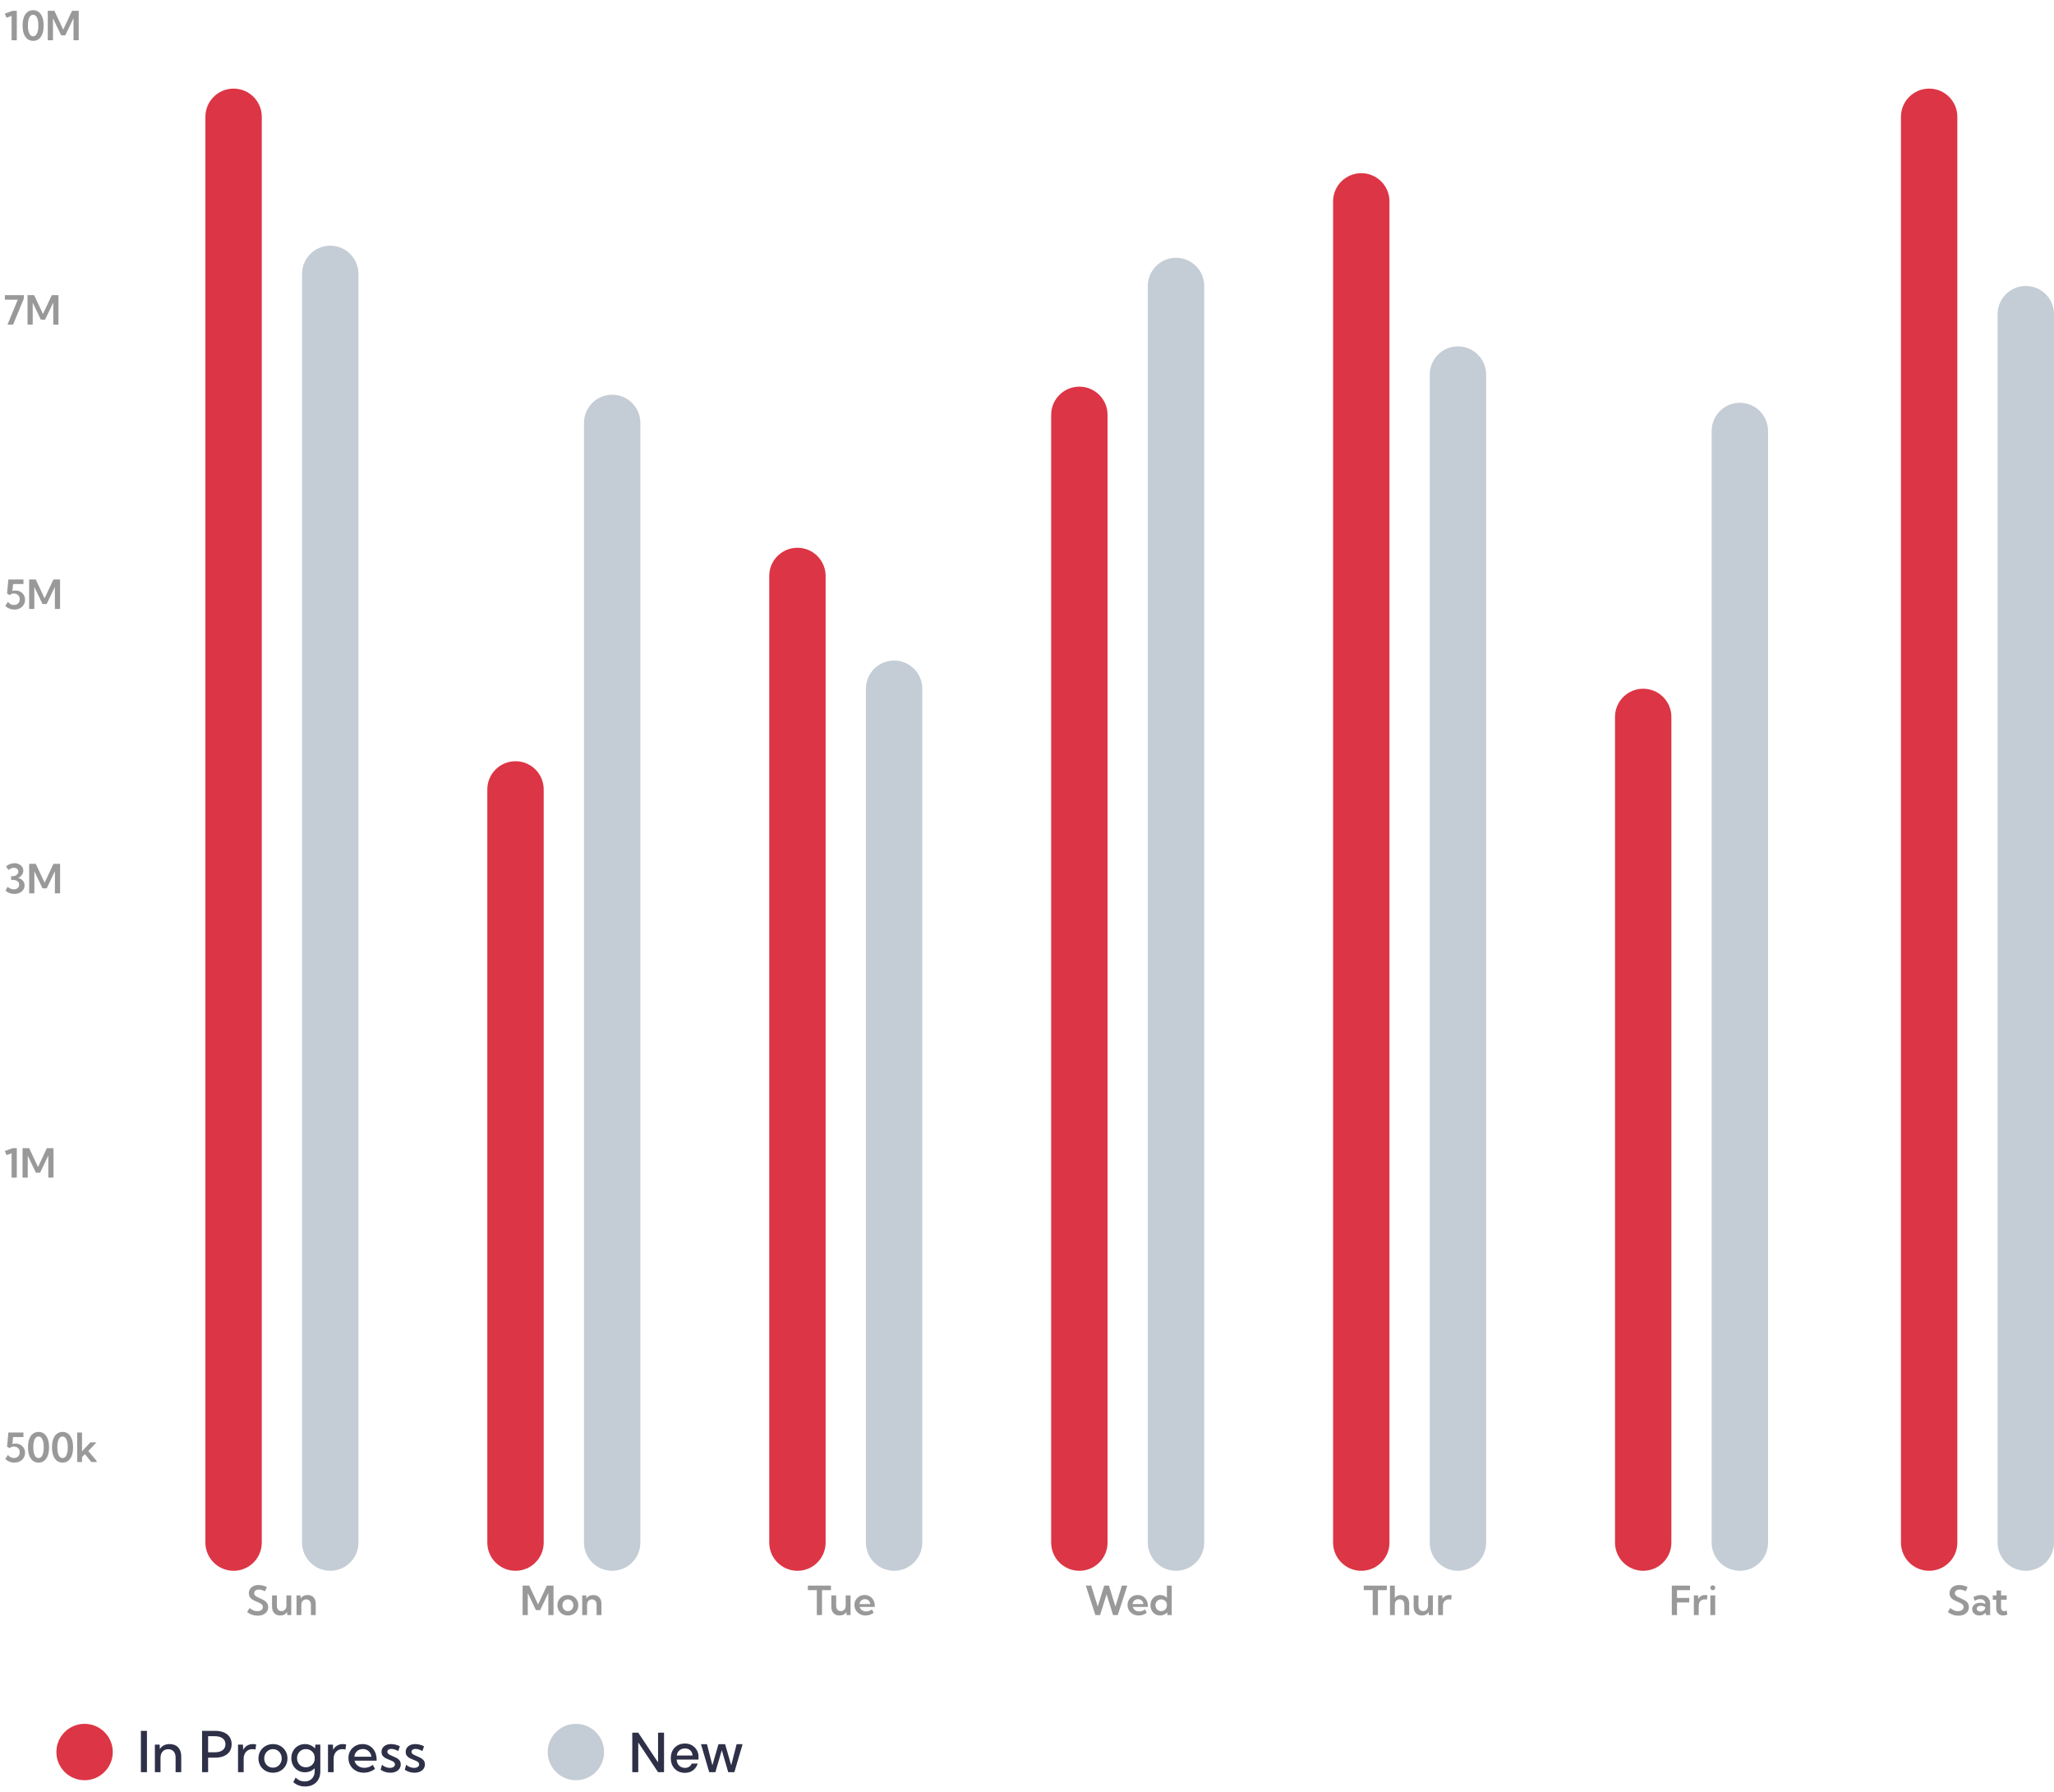 <svg width="510" height="445" viewBox="0 0 510 445" fill="none" xmlns="http://www.w3.org/2000/svg">
<g clip-path="url(#clip0_0_1)">
<path opacity="0.4" d="M61.357 400.238L61.968 399.252C62.192 399.428 62.409 399.574 62.617 399.691C62.825 399.805 63.035 399.89 63.247 399.945C63.459 400.001 63.673 400.028 63.892 400.028C64.171 400.028 64.414 399.986 64.619 399.901C64.828 399.813 64.989 399.693 65.103 399.54C65.216 399.387 65.273 399.208 65.273 399.003C65.273 398.772 65.204 398.58 65.064 398.427C64.927 398.271 64.746 398.137 64.522 398.026C64.297 397.912 64.056 397.802 63.799 397.694C63.565 397.597 63.327 397.491 63.086 397.377C62.848 397.263 62.632 397.128 62.437 396.972C62.241 396.812 62.083 396.62 61.963 396.396C61.846 396.171 61.787 395.899 61.787 395.58C61.787 395.167 61.891 394.807 62.1 394.501C62.308 394.192 62.596 393.954 62.964 393.788C63.332 393.619 63.752 393.534 64.224 393.534C64.556 393.534 64.896 393.578 65.244 393.666C65.596 393.751 65.942 393.881 66.284 394.057L65.772 395.097C65.54 394.96 65.295 394.854 65.034 394.779C64.774 394.701 64.525 394.662 64.287 394.662C64.053 394.662 63.846 394.7 63.667 394.774C63.491 394.846 63.353 394.95 63.252 395.087C63.154 395.22 63.105 395.377 63.105 395.556C63.105 395.767 63.171 395.946 63.301 396.093C63.434 396.239 63.608 396.369 63.823 396.483C64.038 396.594 64.268 396.703 64.512 396.811C64.756 396.918 65 397.034 65.244 397.157C65.492 397.278 65.716 397.421 65.918 397.587C66.123 397.753 66.286 397.951 66.406 398.183C66.53 398.414 66.592 398.692 66.592 399.018C66.592 399.441 66.481 399.813 66.26 400.136C66.042 400.455 65.734 400.704 65.337 400.883C64.94 401.059 64.476 401.146 63.945 401.146C63.47 401.146 63.014 401.07 62.578 400.917C62.142 400.764 61.735 400.538 61.357 400.238ZM72.319 401H71.328L71.289 400.214C71.113 400.5 70.882 400.72 70.596 400.873C70.309 401.023 69.971 401.098 69.58 401.098C68.952 401.098 68.455 400.906 68.091 400.521C67.73 400.134 67.549 399.602 67.549 398.925V396.117H68.75V398.695C68.75 399.102 68.853 399.424 69.058 399.662C69.266 399.896 69.547 400.014 69.902 400.014C70.27 400.014 70.565 399.888 70.786 399.638C71.007 399.387 71.118 399.053 71.118 398.637V396.117H72.319V401ZM78.394 401H77.192V398.422C77.192 398.015 77.088 397.694 76.88 397.46C76.671 397.222 76.39 397.104 76.035 397.104C75.671 397.104 75.378 397.229 75.156 397.479C74.935 397.727 74.824 398.061 74.824 398.48V401H73.623V396.117H74.614L74.653 396.903C74.829 396.617 75.06 396.399 75.347 396.249C75.636 396.096 75.975 396.02 76.362 396.02C76.994 396.02 77.49 396.212 77.852 396.596C78.213 396.98 78.394 397.51 78.394 398.188V401Z" fill="black"/>
<path opacity="0.4" d="M137.439 401H136.15V395.507L134.114 399.77H133.074L131.048 395.531V401H129.759V393.676H131.399L133.597 398.358L135.789 393.676H137.439V401ZM141.014 401.098C140.516 401.098 140.07 400.987 139.676 400.766C139.285 400.544 138.976 400.243 138.748 399.862C138.523 399.478 138.411 399.044 138.411 398.559C138.411 398.074 138.523 397.641 138.748 397.26C138.976 396.876 139.285 396.573 139.676 396.352C140.07 396.13 140.516 396.02 141.014 396.02C141.508 396.02 141.951 396.13 142.342 396.352C142.732 396.573 143.038 396.876 143.26 397.26C143.484 397.641 143.597 398.074 143.597 398.559C143.597 399.044 143.484 399.478 143.26 399.862C143.038 400.243 142.732 400.544 142.342 400.766C141.951 400.987 141.508 401.098 141.014 401.098ZM141.004 400.019C141.264 400.019 141.497 399.955 141.702 399.828C141.907 399.701 142.068 399.527 142.186 399.306C142.306 399.084 142.366 398.834 142.366 398.554C142.366 398.277 142.306 398.03 142.186 397.812C142.068 397.59 141.907 397.416 141.702 397.289C141.497 397.162 141.264 397.099 141.004 397.099C140.747 397.099 140.514 397.162 140.306 397.289C140.101 397.416 139.938 397.59 139.817 397.812C139.7 398.03 139.642 398.277 139.642 398.554C139.642 398.834 139.7 399.084 139.817 399.306C139.938 399.527 140.101 399.701 140.306 399.828C140.514 399.955 140.747 400.019 141.004 400.019ZM149.334 401H148.133V398.422C148.133 398.015 148.029 397.694 147.82 397.46C147.612 397.222 147.33 397.104 146.976 397.104C146.611 397.104 146.318 397.229 146.097 397.479C145.875 397.727 145.765 398.061 145.765 398.48V401H144.563V396.117H145.555L145.594 396.903C145.77 396.617 146.001 396.399 146.287 396.249C146.577 396.096 146.915 396.02 147.303 396.02C147.934 396.02 148.431 396.212 148.792 396.596C149.153 396.98 149.334 397.51 149.334 398.188V401Z" fill="black"/>
<path opacity="0.4" d="M204.103 401H202.813V394.809H200.587V393.676H206.324V394.809H204.103V401ZM211.188 401H210.196L210.157 400.214C209.981 400.5 209.75 400.72 209.464 400.873C209.177 401.023 208.839 401.098 208.448 401.098C207.82 401.098 207.324 400.906 206.959 400.521C206.598 400.134 206.417 399.602 206.417 398.925V396.117H207.618V398.695C207.618 399.102 207.721 399.424 207.926 399.662C208.134 399.896 208.416 400.014 208.771 400.014C209.138 400.014 209.433 399.888 209.654 399.638C209.876 399.387 209.986 399.053 209.986 398.637V396.117H211.188V401ZM216.92 400.434C216.311 400.876 215.646 401.098 214.923 401.098C214.399 401.098 213.928 400.984 213.512 400.756C213.095 400.528 212.765 400.217 212.521 399.823C212.28 399.426 212.159 398.98 212.159 398.485C212.159 398.013 212.268 397.592 212.486 397.221C212.708 396.85 213.009 396.557 213.39 396.342C213.774 396.127 214.207 396.02 214.688 396.02C215.19 396.02 215.629 396.138 216.007 396.376C216.388 396.61 216.684 396.938 216.896 397.357C217.107 397.774 217.213 398.259 217.213 398.812V398.969H213.453C213.512 399.19 213.614 399.385 213.761 399.555C213.91 399.724 214.096 399.856 214.317 399.95C214.539 400.045 214.788 400.092 215.064 400.092C215.585 400.092 216.067 399.923 216.51 399.584L216.92 400.434ZM213.404 398.266H216.1C216.074 398.021 215.999 397.808 215.875 397.626C215.755 397.444 215.597 397.302 215.401 397.201C215.209 397.097 214.993 397.045 214.752 397.045C214.508 397.045 214.29 397.097 214.098 397.201C213.906 397.305 213.749 397.45 213.629 397.636C213.508 397.818 213.434 398.028 213.404 398.266Z" fill="black"/>
<path opacity="0.4" d="M277.536 401H276.364L274.758 395.824L273.151 401H271.979L269.597 393.676H270.949L272.561 398.876L274.172 393.676H275.344L276.95 398.861L278.557 393.676H279.909L277.536 401ZM284.729 400.434C284.12 400.876 283.454 401.098 282.731 401.098C282.207 401.098 281.737 400.984 281.32 400.756C280.904 400.528 280.573 400.217 280.329 399.823C280.088 399.426 279.968 398.98 279.968 398.485C279.968 398.013 280.077 397.592 280.295 397.221C280.516 396.85 280.817 396.557 281.198 396.342C281.582 396.127 282.015 396.02 282.497 396.02C282.998 396.02 283.438 396.138 283.815 396.376C284.196 396.61 284.493 396.938 284.704 397.357C284.916 397.774 285.021 398.259 285.021 398.812V398.969H281.262C281.32 399.19 281.423 399.385 281.569 399.555C281.719 399.724 281.905 399.856 282.126 399.95C282.347 400.045 282.596 400.092 282.873 400.092C283.394 400.092 283.876 399.923 284.318 399.584L284.729 400.434ZM281.213 398.266H283.908C283.882 398.021 283.807 397.808 283.684 397.626C283.563 397.444 283.405 397.302 283.21 397.201C283.018 397.097 282.801 397.045 282.561 397.045C282.316 397.045 282.098 397.097 281.906 397.201C281.714 397.305 281.558 397.45 281.438 397.636C281.317 397.818 281.242 398.028 281.213 398.266ZM290.935 401H289.875L289.812 400.316C289.6 400.561 289.343 400.753 289.04 400.893C288.737 401.029 288.409 401.098 288.054 401.098C287.595 401.098 287.185 400.987 286.823 400.766C286.462 400.544 286.177 400.243 285.969 399.862C285.764 399.478 285.661 399.044 285.661 398.559C285.661 398.074 285.764 397.641 285.969 397.26C286.177 396.876 286.462 396.573 286.823 396.352C287.185 396.13 287.595 396.02 288.054 396.02C288.389 396.02 288.7 396.08 288.986 396.2C289.273 396.321 289.522 396.49 289.733 396.708V393.676H290.935V401ZM288.317 400.019C288.578 400.019 288.815 399.96 289.03 399.843C289.245 399.722 289.416 399.558 289.543 399.35C289.67 399.141 289.733 398.904 289.733 398.637V398.466C289.733 398.202 289.67 397.968 289.543 397.763C289.416 397.554 289.245 397.392 289.03 397.274C288.815 397.154 288.578 397.094 288.317 397.094C288.044 397.094 287.8 397.159 287.585 397.289C287.37 397.416 287.201 397.59 287.077 397.812C286.953 398.03 286.892 398.277 286.892 398.554C286.892 398.834 286.953 399.084 287.077 399.306C287.201 399.527 287.37 399.701 287.585 399.828C287.8 399.955 288.044 400.019 288.317 400.019Z" fill="black"/>
<path opacity="0.4" d="M342.127 401H340.838V394.809H338.611V393.676H344.349V394.809H342.127V401ZM345.125 401V393.676H346.326V396.742C346.684 396.26 347.21 396.02 347.903 396.02C348.528 396.02 349.017 396.212 349.368 396.596C349.72 396.977 349.896 397.507 349.896 398.188V401H348.694V398.495C348.694 398.052 348.592 397.709 348.387 397.465C348.182 397.217 347.894 397.094 347.522 397.094C347.148 397.094 346.855 397.219 346.644 397.47C346.432 397.717 346.326 398.059 346.326 398.495V401H345.125ZM355.774 401H354.783L354.744 400.214C354.568 400.5 354.337 400.72 354.051 400.873C353.764 401.023 353.426 401.098 353.035 401.098C352.407 401.098 351.91 400.906 351.546 400.521C351.185 400.134 351.004 399.602 351.004 398.925V396.117H352.205V398.695C352.205 399.102 352.308 399.424 352.513 399.662C352.721 399.896 353.003 400.014 353.357 400.014C353.725 400.014 354.02 399.888 354.241 399.638C354.463 399.387 354.573 399.053 354.573 398.637V396.117H355.774V401ZM358.279 401H357.078V396.117H358.123L358.167 397.006C358.336 396.693 358.564 396.451 358.851 396.278C359.14 396.106 359.472 396.02 359.847 396.02C359.944 396.02 360.044 396.026 360.145 396.039C360.249 396.052 360.351 396.072 360.452 396.098L360.306 397.182C360.104 397.123 359.909 397.094 359.72 397.094C359.433 397.094 359.181 397.16 358.963 397.294C358.748 397.427 358.58 397.613 358.46 397.851C358.34 398.085 358.279 398.358 358.279 398.671V401Z" fill="black"/>
<path opacity="0.4" d="M415.104 401V393.676H419.626V394.809H416.394V396.737H419.431V397.865H416.394V401H415.104ZM421.784 401H420.583V396.117H421.628L421.672 397.006C421.841 396.693 422.069 396.451 422.355 396.278C422.645 396.106 422.977 396.02 423.352 396.02C423.449 396.02 423.549 396.026 423.649 396.039C423.754 396.052 423.856 396.072 423.957 396.098L423.811 397.182C423.609 397.123 423.413 397.094 423.225 397.094C422.938 397.094 422.686 397.16 422.468 397.294C422.253 397.427 422.085 397.613 421.965 397.851C421.844 398.085 421.784 398.358 421.784 398.671V401ZM425.275 394.823C425.106 394.823 424.963 394.765 424.846 394.647C424.732 394.527 424.675 394.382 424.675 394.213C424.675 394.047 424.732 393.905 424.846 393.788C424.963 393.668 425.106 393.607 425.275 393.607C425.448 393.607 425.593 393.668 425.71 393.788C425.827 393.905 425.886 394.047 425.886 394.213C425.886 394.382 425.827 394.527 425.71 394.647C425.593 394.765 425.448 394.823 425.275 394.823ZM425.876 401H424.675V396.117H425.876V401Z" fill="black"/>
<path opacity="0.4" d="M483.637 400.238L484.247 399.252C484.472 399.428 484.688 399.574 484.896 399.691C485.105 399.805 485.315 399.89 485.526 399.945C485.738 400.001 485.953 400.028 486.171 400.028C486.451 400.028 486.693 399.986 486.898 399.901C487.107 399.813 487.268 399.693 487.382 399.54C487.496 399.387 487.553 399.208 487.553 399.003C487.553 398.772 487.483 398.58 487.343 398.427C487.206 398.271 487.025 398.137 486.801 398.026C486.576 397.912 486.335 397.802 486.078 397.694C485.844 397.597 485.606 397.491 485.365 397.377C485.128 397.263 484.911 397.128 484.716 396.972C484.521 396.812 484.363 396.62 484.242 396.396C484.125 396.171 484.066 395.899 484.066 395.58C484.066 395.167 484.171 394.807 484.379 394.501C484.587 394.192 484.875 393.954 485.243 393.788C485.611 393.619 486.031 393.534 486.503 393.534C486.835 393.534 487.175 393.578 487.523 393.666C487.875 393.751 488.222 393.881 488.563 394.057L488.051 395.097C487.82 394.96 487.574 394.854 487.313 394.779C487.053 394.701 486.804 394.662 486.566 394.662C486.332 394.662 486.125 394.7 485.946 394.774C485.771 394.846 485.632 394.95 485.531 395.087C485.434 395.22 485.385 395.377 485.385 395.556C485.385 395.767 485.45 395.946 485.58 396.093C485.714 396.239 485.888 396.369 486.103 396.483C486.317 396.594 486.547 396.703 486.791 396.811C487.035 396.918 487.279 397.034 487.523 397.157C487.771 397.278 487.995 397.421 488.197 397.587C488.402 397.753 488.565 397.951 488.686 398.183C488.809 398.414 488.871 398.692 488.871 399.018C488.871 399.441 488.76 399.813 488.539 400.136C488.321 400.455 488.013 400.704 487.616 400.883C487.219 401.059 486.755 401.146 486.225 401.146C485.749 401.146 485.294 401.07 484.857 400.917C484.421 400.764 484.014 400.538 483.637 400.238ZM494.145 401H493.1L493.031 400.399C492.852 400.621 492.629 400.793 492.362 400.917C492.095 401.037 491.799 401.098 491.474 401.098C491.129 401.098 490.821 401.031 490.551 400.897C490.281 400.761 490.067 400.575 489.911 400.341C489.758 400.106 489.682 399.84 489.682 399.54C489.682 399.224 489.765 398.948 489.931 398.71C490.1 398.469 490.329 398.28 490.619 398.144C490.912 398.007 491.246 397.938 491.62 397.938C491.848 397.938 492.076 397.965 492.304 398.017C492.535 398.069 492.748 398.142 492.943 398.236V398.08C492.943 397.865 492.885 397.68 492.768 397.523C492.65 397.367 492.493 397.247 492.294 397.162C492.095 397.074 491.872 397.03 491.625 397.03C491.4 397.03 491.176 397.069 490.951 397.147C490.727 397.222 490.517 397.335 490.321 397.484L489.979 396.542C490.292 396.369 490.611 396.239 490.937 396.151C491.265 396.063 491.586 396.02 491.898 396.02C492.357 396.02 492.755 396.111 493.09 396.293C493.425 396.472 493.684 396.729 493.866 397.064C494.052 397.396 494.145 397.789 494.145 398.241V401ZM491.723 400.131C491.934 400.131 492.13 400.087 492.309 399.999C492.491 399.911 492.639 399.789 492.753 399.633C492.87 399.473 492.932 399.291 492.938 399.086V399.032C492.785 398.922 492.613 398.837 492.421 398.778C492.229 398.716 492.035 398.686 491.84 398.686C491.54 398.686 491.295 398.754 491.103 398.891C490.91 399.024 490.814 399.2 490.814 399.418C490.814 399.551 490.854 399.674 490.932 399.784C491.01 399.892 491.117 399.976 491.254 400.038C491.394 400.1 491.55 400.131 491.723 400.131ZM498.417 400.873C498.059 401.023 497.712 401.098 497.377 401.098C497.035 401.098 496.734 401.024 496.474 400.878C496.216 400.731 496.015 400.528 495.868 400.268C495.725 400.004 495.653 399.698 495.653 399.35V397.191H494.799V396.117H495.717V394.896H496.854V396.117H498.246V397.191H496.854V399.13C496.854 399.407 496.929 399.625 497.079 399.784C497.232 399.944 497.423 400.023 497.65 400.023C497.852 400.023 498.052 399.962 498.251 399.838L498.417 400.873Z" fill="black"/>
</g>
<path fill-rule="evenodd" clip-rule="evenodd" d="M58 22C61.866 22 65 25.134 65 29L65 383C65 386.866 61.866 390 58 390V390C54.134 390 51 386.866 51 383L51 29C51 25.134 54.134 22 58 22V22Z" fill="#DC3545"/>
<path fill-rule="evenodd" clip-rule="evenodd" d="M82 61C85.866 61 89 64.134 89 68L89 383C89 386.866 85.866 390 82 390V390C78.134 390 75 386.866 75 383L75 68C75 64.134 78.134 61 82 61V61Z" fill="#C4CDD5"/>
<path fill-rule="evenodd" clip-rule="evenodd" d="M128 189C131.866 189 135 192.134 135 196L135 383C135 386.866 131.866 390 128 390V390C124.134 390 121 386.866 121 383L121 196C121 192.134 124.134 189 128 189V189Z" fill="#DC3545"/>
<path fill-rule="evenodd" clip-rule="evenodd" d="M152 98C155.866 98 159 101.134 159 105L159 383C159 386.866 155.866 390 152 390V390C148.134 390 145 386.866 145 383L145 105C145 101.134 148.134 98 152 98V98Z" fill="#C4CDD5"/>
<path fill-rule="evenodd" clip-rule="evenodd" d="M198 136C201.866 136 205 139.134 205 143L205 383C205 386.866 201.866 390 198 390V390C194.134 390 191 386.866 191 383L191 143C191 139.134 194.134 136 198 136V136Z" fill="#DC3545"/>
<path fill-rule="evenodd" clip-rule="evenodd" d="M222 164C225.866 164 229 167.134 229 171L229 383C229 386.866 225.866 390 222 390V390C218.134 390 215 386.866 215 383L215 171C215 167.134 218.134 164 222 164V164Z" fill="#C4CDD5"/>
<path fill-rule="evenodd" clip-rule="evenodd" d="M268 96C271.866 96 275 99.134 275 103L275 383C275 386.866 271.866 390 268 390V390C264.134 390 261 386.866 261 383L261 103C261 99.134 264.134 96 268 96V96Z" fill="#DC3545"/>
<path fill-rule="evenodd" clip-rule="evenodd" d="M292 64C295.866 64 299 67.134 299 71L299 383C299 386.866 295.866 390 292 390V390C288.134 390 285 386.866 285 383L285 71C285 67.134 288.134 64 292 64V64Z" fill="#C4CDD5"/>
<path fill-rule="evenodd" clip-rule="evenodd" d="M338 43C341.866 43 345 46.134 345 50L345 383C345 386.866 341.866 390 338 390V390C334.134 390 331 386.866 331 383L331 50C331 46.134 334.134 43 338 43V43Z" fill="#DC3545"/>
<path fill-rule="evenodd" clip-rule="evenodd" d="M362 86C365.866 86 369 89.134 369 93L369 383C369 386.866 365.866 390 362 390V390C358.134 390 355 386.866 355 383L355 93C355 89.134 358.134 86 362 86V86Z" fill="#C4CDD5"/>
<path fill-rule="evenodd" clip-rule="evenodd" d="M408 171C411.866 171 415 174.134 415 178L415 383C415 386.866 411.866 390 408 390V390C404.134 390 401 386.866 401 383L401 178C401 174.134 404.134 171 408 171V171Z" fill="#DC3545"/>
<path fill-rule="evenodd" clip-rule="evenodd" d="M432 100C435.866 100 439 103.134 439 107L439 383C439 386.866 435.866 390 432 390V390C428.134 390 425 386.866 425 383L425 107C425 103.134 428.134 100 432 100V100Z" fill="#C4CDD5"/>
<path fill-rule="evenodd" clip-rule="evenodd" d="M479 22C482.866 22 486 25.134 486 29L486 383C486 386.866 482.866 390 479 390V390C475.134 390 472 386.866 472 383L472 29C472 25.134 475.134 22 479 22V22Z" fill="#DC3545"/>
<path fill-rule="evenodd" clip-rule="evenodd" d="M503 71C506.866 71 510 74.134 510 78L510 383C510 386.866 506.866 390 503 390V390C499.134 390 496 386.866 496 383L496 78C496 74.134 499.134 71 503 71V71Z" fill="#C4CDD5"/>
<path fill-rule="evenodd" clip-rule="evenodd" d="M21 442C24.866 442 28 438.866 28 435C28 431.134 24.866 428 21 428C17.134 428 14 431.134 14 435C14 438.866 17.134 442 21 442Z" fill="#DC3545"/>
<path d="M36.488 429.746H34.984V440H36.488V429.746ZM44.999 440H43.598V436.288C43.598 435.682 43.431 435.199 43.099 434.839C42.77 434.479 42.328 434.299 41.773 434.299C41.198 434.299 40.736 434.49 40.385 434.873C40.034 435.256 39.858 435.764 39.858 436.397V440H38.457V433.164H39.64L39.688 434.265C39.938 433.864 40.266 433.558 40.672 433.349C41.078 433.134 41.554 433.027 42.101 433.027C42.998 433.027 43.705 433.299 44.22 433.841C44.739 434.383 44.999 435.131 44.999 436.083V440ZM50.174 440V429.746H53.448C54.296 429.746 55.023 429.881 55.629 430.149C56.24 430.414 56.707 430.794 57.03 431.291C57.354 431.783 57.516 432.373 57.516 433.062C57.516 433.745 57.354 434.338 57.03 434.839C56.707 435.336 56.24 435.718 55.629 435.987C55.023 436.256 54.298 436.391 53.455 436.391H51.678V440H50.174ZM51.678 435.064H53.312C54.164 435.064 54.82 434.889 55.28 434.538C55.745 434.183 55.977 433.69 55.977 433.062C55.977 432.433 55.745 431.945 55.28 431.599C54.82 431.248 54.164 431.072 53.312 431.072H51.678V435.064ZM60.503 440H59.102V433.164H60.325L60.38 434.463C60.617 434.012 60.943 433.661 61.357 433.41C61.777 433.155 62.258 433.027 62.8 433.027C62.932 433.027 63.064 433.036 63.196 433.055C63.333 433.068 63.47 433.091 63.606 433.123L63.429 434.388C63.164 434.319 62.905 434.285 62.649 434.285C62.226 434.285 61.852 434.388 61.528 434.593C61.205 434.793 60.952 435.071 60.77 435.427C60.592 435.782 60.503 436.192 60.503 436.657V440ZM67.783 440.137C67.1 440.137 66.484 439.982 65.938 439.672C65.391 439.362 64.96 438.94 64.645 438.407C64.331 437.869 64.174 437.261 64.174 436.582C64.174 435.908 64.331 435.304 64.645 434.771C64.96 434.233 65.391 433.809 65.938 433.499C66.484 433.185 67.1 433.027 67.783 433.027C68.471 433.027 69.087 433.185 69.629 433.499C70.171 433.809 70.597 434.233 70.907 434.771C71.222 435.304 71.379 435.908 71.379 436.582C71.379 437.261 71.222 437.869 70.907 438.407C70.597 438.94 70.171 439.362 69.629 439.672C69.087 439.982 68.471 440.137 67.783 440.137ZM67.776 438.879C68.191 438.879 68.56 438.779 68.884 438.578C69.212 438.373 69.469 438.1 69.656 437.758C69.848 437.411 69.943 437.017 69.943 436.575C69.943 436.142 69.848 435.755 69.656 435.413C69.469 435.067 69.212 434.793 68.884 434.593C68.56 434.388 68.191 434.285 67.776 434.285C67.366 434.285 66.997 434.388 66.669 434.593C66.341 434.793 66.081 435.067 65.89 435.413C65.703 435.755 65.609 436.142 65.609 436.575C65.609 437.017 65.703 437.411 65.89 437.758C66.081 438.1 66.341 438.373 66.669 438.578C66.997 438.779 67.366 438.879 67.776 438.879ZM75.713 440.027C75.07 440.027 74.494 439.875 73.983 439.569C73.473 439.264 73.07 438.847 72.773 438.318C72.482 437.79 72.336 437.193 72.336 436.527C72.336 435.857 72.482 435.26 72.773 434.736C73.07 434.208 73.473 433.791 73.983 433.485C74.494 433.18 75.073 433.027 75.72 433.027C76.23 433.027 76.7 433.125 77.128 433.321C77.561 433.517 77.928 433.786 78.228 434.128L78.297 433.164H79.534V439.815C79.534 440.581 79.377 441.242 79.062 441.798C78.753 442.358 78.313 442.791 77.743 443.097C77.174 443.402 76.499 443.555 75.72 443.555C74.621 443.555 73.653 443.197 72.814 442.481L73.409 441.347C74.024 441.98 74.767 442.297 75.638 442.297C76.144 442.297 76.581 442.192 76.95 441.982C77.324 441.773 77.613 441.479 77.818 441.101C78.028 440.727 78.133 440.285 78.133 439.774V439.029C77.832 439.339 77.474 439.583 77.06 439.761C76.645 439.938 76.196 440.027 75.713 440.027ZM75.945 438.783C76.346 438.783 76.711 438.692 77.039 438.51C77.372 438.327 77.636 438.079 77.832 437.765C78.033 437.446 78.133 437.083 78.133 436.678V436.37C78.133 435.965 78.033 435.604 77.832 435.29C77.636 434.976 77.372 434.727 77.039 434.545C76.711 434.363 76.346 434.271 75.945 434.271C75.526 434.271 75.152 434.372 74.824 434.572C74.496 434.768 74.236 435.037 74.045 435.379C73.853 435.716 73.758 436.099 73.758 436.527C73.758 436.956 73.853 437.341 74.045 437.683C74.236 438.024 74.496 438.293 74.824 438.489C75.152 438.685 75.526 438.783 75.945 438.783ZM82.843 440H81.441V433.164H82.665L82.72 434.463C82.957 434.012 83.283 433.661 83.697 433.41C84.117 433.155 84.597 433.027 85.14 433.027C85.272 433.027 85.404 433.036 85.536 433.055C85.673 433.068 85.81 433.091 85.946 433.123L85.769 434.388C85.504 434.319 85.245 434.285 84.989 434.285C84.565 434.285 84.192 434.388 83.868 434.593C83.545 434.793 83.292 435.071 83.109 435.427C82.932 435.782 82.843 436.192 82.843 436.657V440ZM93.117 439.187C92.269 439.82 91.338 440.137 90.321 440.137C89.597 440.137 88.947 439.977 88.373 439.658C87.799 439.339 87.345 438.904 87.013 438.353C86.68 437.801 86.514 437.179 86.514 436.486C86.514 435.826 86.666 435.235 86.972 434.716C87.277 434.192 87.694 433.779 88.223 433.479C88.751 433.178 89.351 433.027 90.02 433.027C90.713 433.027 91.322 433.191 91.846 433.52C92.374 433.848 92.784 434.306 93.076 434.894C93.372 435.477 93.52 436.154 93.52 436.924V437.143H88.031C88.113 437.498 88.268 437.81 88.496 438.079C88.724 438.343 89.007 438.551 89.344 438.701C89.681 438.847 90.061 438.92 90.485 438.92C91.242 438.92 91.937 438.674 92.57 438.182L93.117 439.187ZM87.97 436.172H92.215C92.169 435.789 92.051 435.456 91.859 435.174C91.668 434.887 91.42 434.663 91.114 434.504C90.814 434.34 90.474 434.258 90.096 434.258C89.713 434.258 89.369 434.34 89.064 434.504C88.758 434.663 88.51 434.887 88.318 435.174C88.132 435.461 88.015 435.794 87.97 436.172ZM94.512 439.405L94.853 438.147C95.008 438.302 95.193 438.439 95.407 438.558C95.626 438.676 95.856 438.77 96.098 438.838C96.344 438.902 96.585 438.934 96.822 438.934C97.196 438.934 97.497 438.854 97.725 438.694C97.953 438.535 98.066 438.323 98.066 438.059C98.066 437.863 98.003 437.701 97.875 437.573C97.752 437.441 97.586 437.327 97.376 437.231C97.171 437.136 96.95 437.042 96.713 436.951C96.408 436.837 96.102 436.705 95.797 436.555C95.496 436.404 95.243 436.204 95.038 435.953C94.833 435.702 94.731 435.372 94.731 434.962C94.731 434.57 94.831 434.23 95.031 433.943C95.232 433.652 95.512 433.426 95.872 433.267C96.232 433.107 96.647 433.027 97.116 433.027C97.845 433.027 98.568 433.21 99.283 433.574L98.873 434.771C98.727 434.666 98.554 434.572 98.353 434.49C98.153 434.408 97.948 434.344 97.738 434.299C97.529 434.249 97.335 434.224 97.157 434.224C96.861 434.224 96.622 434.29 96.439 434.422C96.262 434.554 96.173 434.732 96.173 434.955C96.173 435.092 96.216 435.217 96.303 435.331C96.389 435.44 96.526 435.55 96.713 435.659C96.904 435.764 97.162 435.882 97.485 436.015C97.795 436.138 98.105 436.279 98.415 436.438C98.725 436.598 98.982 436.805 99.188 437.061C99.397 437.316 99.502 437.651 99.502 438.065C99.502 438.476 99.393 438.838 99.174 439.152C98.955 439.462 98.65 439.704 98.258 439.877C97.87 440.05 97.419 440.137 96.904 440.137C96.052 440.137 95.255 439.893 94.512 439.405ZM100.514 439.405L100.855 438.147C101.01 438.302 101.195 438.439 101.409 438.558C101.628 438.676 101.858 438.77 102.1 438.838C102.346 438.902 102.587 438.934 102.824 438.934C103.198 438.934 103.499 438.854 103.727 438.694C103.954 438.535 104.068 438.323 104.068 438.059C104.068 437.863 104.005 437.701 103.877 437.573C103.754 437.441 103.588 437.327 103.378 437.231C103.173 437.136 102.952 437.042 102.715 436.951C102.41 436.837 102.104 436.705 101.799 436.555C101.498 436.404 101.245 436.204 101.04 435.953C100.835 435.702 100.732 435.372 100.732 434.962C100.732 434.57 100.833 434.23 101.033 433.943C101.234 433.652 101.514 433.426 101.874 433.267C102.234 433.107 102.649 433.027 103.118 433.027C103.847 433.027 104.57 433.21 105.285 433.574L104.875 434.771C104.729 434.666 104.556 434.572 104.355 434.49C104.155 434.408 103.95 434.344 103.74 434.299C103.531 434.249 103.337 434.224 103.159 434.224C102.863 434.224 102.624 434.29 102.441 434.422C102.264 434.554 102.175 434.732 102.175 434.955C102.175 435.092 102.218 435.217 102.305 435.331C102.391 435.44 102.528 435.55 102.715 435.659C102.906 435.764 103.164 435.882 103.487 436.015C103.797 436.138 104.107 436.279 104.417 436.438C104.727 436.598 104.984 436.805 105.189 437.061C105.399 437.316 105.504 437.651 105.504 438.065C105.504 438.476 105.395 438.838 105.176 439.152C104.957 439.462 104.652 439.704 104.26 439.877C103.872 440.05 103.421 440.137 102.906 440.137C102.054 440.137 101.257 439.893 100.514 439.405Z" fill="#2D3047"/>
<path fill-rule="evenodd" clip-rule="evenodd" d="M143 442C146.866 442 150 438.866 150 435C150 431.134 146.866 428 143 428C139.134 428 136 431.134 136 435C136 438.866 139.134 442 143 442Z" fill="#C4CDD5"/>
<path d="M156.994 440V430.2H158.478L163.392 437.578V430.2H164.876V440H163.392L158.478 432.622V440H156.994ZM170.057 440.168C169.376 440.168 168.769 440.019 168.237 439.72C167.714 439.412 167.304 438.987 167.005 438.446C166.706 437.905 166.557 437.275 166.557 436.556C166.557 435.828 166.702 435.189 166.991 434.638C167.29 434.087 167.7 433.658 168.223 433.35C168.755 433.042 169.371 432.888 170.071 432.888C170.752 432.888 171.345 433.042 171.849 433.35C172.353 433.649 172.745 434.05 173.025 434.554C173.305 435.058 173.445 435.613 173.445 436.22C173.445 436.313 173.44 436.416 173.431 436.528C173.431 436.631 173.426 436.747 173.417 436.878H168.013C168.06 437.55 168.279 438.063 168.671 438.418C169.072 438.763 169.534 438.936 170.057 438.936C170.477 438.936 170.827 438.843 171.107 438.656C171.396 438.46 171.611 438.199 171.751 437.872H173.235C173.048 438.525 172.675 439.071 172.115 439.51C171.564 439.949 170.878 440.168 170.057 440.168ZM170.057 434.106C169.562 434.106 169.124 434.255 168.741 434.554C168.358 434.843 168.125 435.282 168.041 435.87H171.961C171.933 435.329 171.742 434.899 171.387 434.582C171.032 434.265 170.589 434.106 170.057 434.106ZM176.097 440L174.053 433.056H175.537L176.881 438.292L178.393 433.056H180.045L181.557 438.292L182.901 433.056H184.385L182.341 440H180.815L179.219 434.54L177.623 440H176.097Z" fill="#2D3047"/>
<g clip-path="url(#clip1_0_1)">
<path opacity="0.4" d="M1.315 362.221L1.994 361.186C2.127 361.436 2.326 361.636 2.589 361.786C2.853 361.933 3.141 362.006 3.454 362.006C3.74 362.006 3.992 361.946 4.21 361.825C4.429 361.705 4.598 361.537 4.718 361.322C4.842 361.107 4.904 360.86 4.904 360.58C4.904 360.3 4.842 360.053 4.718 359.838C4.595 359.62 4.424 359.451 4.206 359.33C3.987 359.21 3.735 359.149 3.449 359.149C3.244 359.149 3.052 359.184 2.873 359.252C2.694 359.32 2.531 359.42 2.384 359.55L1.75 359.174L2.077 355.668H5.822V356.801H3.253L3.078 358.524C3.319 358.453 3.572 358.417 3.839 358.417C4.302 358.417 4.712 358.515 5.07 358.71C5.428 358.905 5.708 359.175 5.91 359.521C6.115 359.866 6.217 360.261 6.217 360.707C6.217 361.176 6.103 361.594 5.875 361.962C5.648 362.326 5.333 362.615 4.933 362.826C4.533 363.035 4.075 363.139 3.561 363.139C3.125 363.139 2.711 363.059 2.321 362.899C1.93 362.74 1.595 362.514 1.315 362.221ZM9.567 363.139C9.03 363.139 8.564 362.991 8.17 362.694C7.78 362.395 7.479 361.962 7.267 361.396C7.056 360.826 6.95 360.136 6.95 359.325C6.95 358.518 7.056 357.831 7.267 357.265C7.479 356.698 7.78 356.267 8.17 355.971C8.564 355.671 9.03 355.521 9.567 355.521C10.104 355.521 10.568 355.671 10.959 355.971C11.349 356.267 11.65 356.698 11.862 357.265C12.073 357.831 12.179 358.518 12.179 359.325C12.179 360.136 12.073 360.826 11.862 361.396C11.65 361.962 11.349 362.395 10.959 362.694C10.568 362.991 10.104 363.139 9.567 363.139ZM9.567 362.006C9.977 362.006 10.294 361.771 10.519 361.303C10.747 360.834 10.861 360.175 10.861 359.325C10.861 358.479 10.747 357.823 10.519 357.357C10.294 356.889 9.977 356.654 9.567 356.654C9.157 356.654 8.838 356.889 8.61 357.357C8.382 357.823 8.268 358.479 8.268 359.325C8.268 360.175 8.382 360.834 8.61 361.303C8.838 361.771 9.157 362.006 9.567 362.006ZM15.534 363.139C14.997 363.139 14.531 362.991 14.137 362.694C13.747 362.395 13.445 361.962 13.234 361.396C13.022 360.826 12.916 360.136 12.916 359.325C12.916 358.518 13.022 357.831 13.234 357.265C13.445 356.698 13.747 356.267 14.137 355.971C14.531 355.671 14.997 355.521 15.534 355.521C16.071 355.521 16.535 355.671 16.925 355.971C17.316 356.267 17.617 356.698 17.829 357.265C18.04 357.831 18.146 358.518 18.146 359.325C18.146 360.136 18.04 360.826 17.829 361.396C17.617 361.962 17.316 362.395 16.925 362.694C16.535 362.991 16.071 363.139 15.534 363.139ZM15.534 362.006C15.944 362.006 16.261 361.771 16.486 361.303C16.714 360.834 16.828 360.175 16.828 359.325C16.828 358.479 16.714 357.823 16.486 357.357C16.261 356.889 15.944 356.654 15.534 356.654C15.123 356.654 14.805 356.889 14.577 357.357C14.349 357.823 14.235 358.479 14.235 359.325C14.235 360.175 14.349 360.834 14.577 361.303C14.805 361.771 15.123 362.006 15.534 362.006ZM20.368 362.992H19.166V355.668H20.368V360.39L20.812 359.848L22.457 358.109H23.966L21.925 360.268L24.225 362.992H22.677L21.095 361.044L20.368 361.762V362.992Z" fill="black"/>
<path opacity="0.4" d="M4.171 292.391H2.882V286.336L1.613 286.795L1.208 285.77L3.141 285.066H4.171V292.391ZM13.283 292.391H11.994V286.897L9.958 291.16H8.917L6.891 286.922V292.391H5.602V285.066H7.243L9.44 289.749L11.632 285.066H13.283V292.391Z" fill="black"/>
<path opacity="0.4" d="M1.374 221.143L1.876 220.19C2.14 220.396 2.404 220.552 2.667 220.659C2.931 220.763 3.192 220.815 3.449 220.815C3.706 220.815 3.932 220.767 4.127 220.669C4.326 220.568 4.481 220.43 4.591 220.254C4.705 220.078 4.762 219.875 4.762 219.644C4.762 219.269 4.611 218.978 4.308 218.77C4.005 218.558 3.585 218.452 3.048 218.452H2.76V217.549H3.048C3.341 217.549 3.602 217.5 3.83 217.402C4.057 217.305 4.236 217.171 4.367 217.002C4.497 216.829 4.562 216.634 4.562 216.416C4.562 216.23 4.515 216.066 4.42 215.923C4.326 215.776 4.194 215.662 4.025 215.581C3.859 215.496 3.668 215.454 3.454 215.454C3.239 215.454 3.016 215.501 2.785 215.596C2.557 215.687 2.326 215.822 2.091 216.001L1.515 215.107C1.798 214.857 2.116 214.665 2.467 214.531C2.822 214.395 3.192 214.326 3.576 214.326C4.002 214.326 4.381 214.406 4.713 214.565C5.045 214.725 5.306 214.943 5.495 215.22C5.687 215.496 5.783 215.814 5.783 216.172C5.783 216.572 5.662 216.932 5.421 217.251C5.184 217.57 4.873 217.808 4.489 217.964C4.99 218.094 5.384 218.322 5.67 218.647C5.96 218.97 6.105 219.362 6.105 219.824C6.105 220.231 5.994 220.596 5.773 220.918C5.552 221.237 5.25 221.488 4.87 221.67C4.489 221.852 4.054 221.943 3.566 221.943C3.159 221.943 2.768 221.875 2.394 221.738C2.02 221.602 1.68 221.403 1.374 221.143ZM14.923 221.797H13.634V216.304L11.598 220.566H10.558L8.532 216.328V221.797H7.243V214.473H8.883L11.081 219.155L13.273 214.473H14.923V221.797Z" fill="black"/>
<path opacity="0.4" d="M1.315 150.424L1.994 149.389C2.127 149.639 2.326 149.84 2.589 149.989C2.853 150.136 3.141 150.209 3.454 150.209C3.74 150.209 3.992 150.149 4.21 150.028C4.429 149.908 4.598 149.74 4.718 149.525C4.842 149.311 4.904 149.063 4.904 148.783C4.904 148.503 4.842 148.256 4.718 148.041C4.595 147.823 4.424 147.654 4.206 147.533C3.987 147.413 3.735 147.353 3.449 147.353C3.244 147.353 3.052 147.387 2.873 147.455C2.694 147.523 2.531 147.623 2.384 147.753L1.75 147.377L2.077 143.871H5.822V145.004H3.253L3.078 146.728C3.319 146.656 3.572 146.62 3.839 146.62C4.302 146.62 4.712 146.718 5.07 146.913C5.428 147.108 5.708 147.379 5.91 147.724C6.115 148.069 6.217 148.464 6.217 148.91C6.217 149.379 6.103 149.797 5.875 150.165C5.648 150.53 5.333 150.818 4.933 151.029C4.533 151.238 4.075 151.342 3.561 151.342C3.125 151.342 2.711 151.262 2.321 151.103C1.93 150.943 1.595 150.717 1.315 150.424ZM14.914 151.195H13.624V145.702L11.588 149.965H10.548L8.522 145.727V151.195H7.233V143.871H8.874L11.071 148.554L13.263 143.871H14.914V151.195Z" fill="black"/>
<path opacity="0.4" d="M3.253 80.602H1.857L4.411 74.41H1.208V73.277H5.924L5.919 74.132L3.253 80.602ZM14.513 80.602H13.224V75.108L11.188 79.371H10.148L8.122 75.133V80.602H6.833V73.277H8.473L10.67 77.96L12.863 73.277H14.513V80.602Z" fill="black"/>
<path opacity="0.4" d="M4.171 10H2.882V3.945L1.613 4.404L1.208 3.379L3.141 2.676H4.171V10ZM8.229 10.146C7.692 10.146 7.226 9.998 6.833 9.702C6.442 9.403 6.141 8.97 5.929 8.403C5.718 7.834 5.612 7.144 5.612 6.333C5.612 5.526 5.718 4.839 5.929 4.272C6.141 3.706 6.442 3.275 6.833 2.979C7.226 2.679 7.692 2.529 8.229 2.529C8.766 2.529 9.23 2.679 9.621 2.979C10.011 3.275 10.312 3.706 10.524 4.272C10.736 4.839 10.841 5.526 10.841 6.333C10.841 7.144 10.736 7.834 10.524 8.403C10.312 8.97 10.011 9.403 9.621 9.702C9.23 9.998 8.766 10.146 8.229 10.146ZM8.229 9.014C8.639 9.014 8.957 8.779 9.181 8.311C9.409 7.842 9.523 7.183 9.523 6.333C9.523 5.487 9.409 4.831 9.181 4.365C8.957 3.896 8.639 3.662 8.229 3.662C7.819 3.662 7.5 3.896 7.272 4.365C7.044 4.831 6.93 5.487 6.93 6.333C6.93 7.183 7.044 7.842 7.272 8.311C7.5 8.779 7.819 9.014 8.229 9.014ZM19.543 10H18.253V4.507L16.217 8.77H15.177L13.151 4.531V10H11.862V2.676H13.502L15.7 7.358L17.892 2.676H19.543V10Z" fill="black"/>
</g>
<defs>
<clipPath id="clip0_0_1">
<rect width="438" height="15" fill="white" transform="translate(61 390)"/>
</clipPath>
<clipPath id="clip1_0_1">
<rect width="23.051" height="364.991" fill="white" transform="translate(0.949)"/>
</clipPath>
</defs>
</svg>

